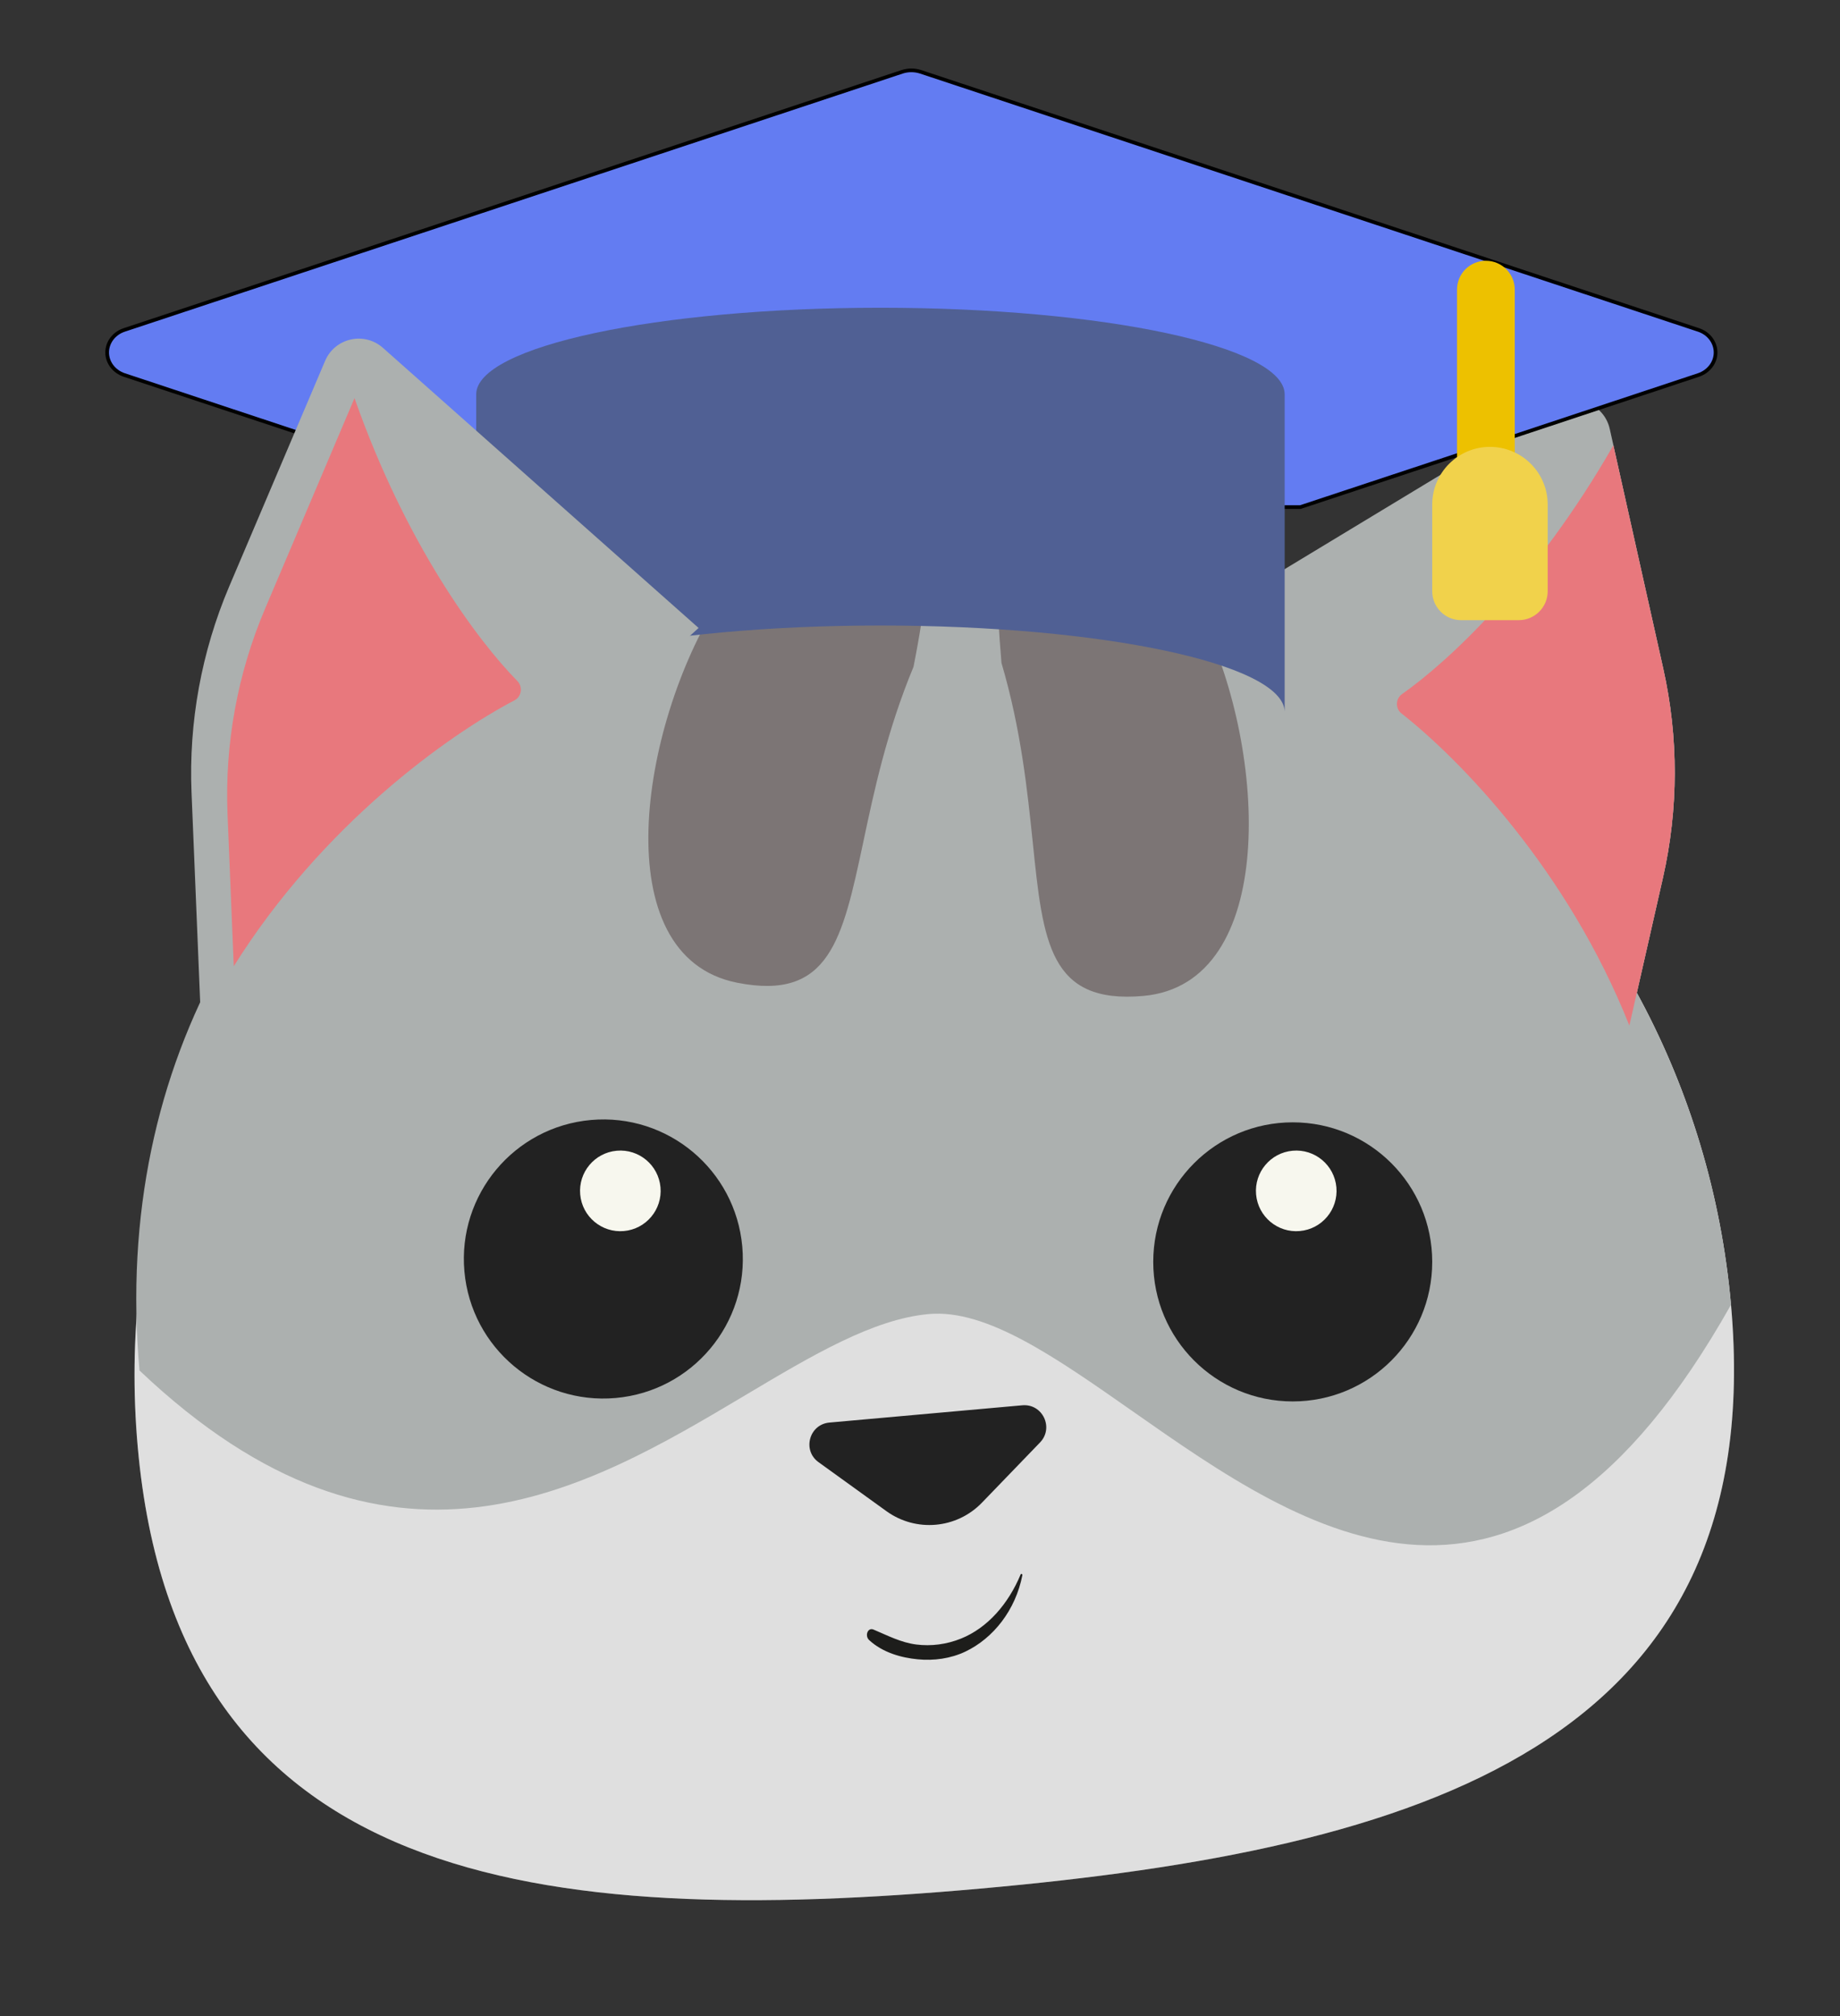 <svg width="21" height="23" viewBox="0 0 21 23" fill="none" xmlns="http://www.w3.org/2000/svg">
<rect x="0" y="0" width="21" height="23" fill="#333333" stroke="none"/>
<path opacity="0.2" d="M19.756 14.885C20.204 19.907 16.207 21.098 11.186 21.546C6.164 21.994 2.019 21.528 1.572 16.507C1.124 11.485 4.832 7.051 9.853 6.603C14.875 6.156 19.309 9.863 19.756 14.885Z" fill="#F7F7EE"/>
<path fill-rule="evenodd" clip-rule="evenodd" d="M18.413 5.081C17.533 6.619 16.529 7.548 16.002 7.918C15.927 7.97 15.923 8.083 15.995 8.139C16.668 8.667 17.893 9.929 18.596 11.7L18.979 10.013C19.157 9.228 19.158 8.413 18.982 7.627L18.413 5.081Z" fill="#E8787D"/>
<path opacity="0.2" fill-rule="evenodd" clip-rule="evenodd" d="M7.961 6.942L4.651 4.005C4.437 3.816 4.101 3.892 3.989 4.154L2.894 6.732C2.579 7.473 2.433 8.274 2.466 9.078L2.557 11.28C1.925 12.586 1.639 14.108 1.788 15.776C4.612 18.457 6.745 17.095 8.508 15.97C9.265 15.487 9.953 15.048 10.599 14.99C11.259 14.931 12.046 15.483 12.923 16.098C14.902 17.484 17.331 19.187 19.754 14.884C19.639 13.597 19.262 12.396 18.681 11.329L18.98 10.012C19.157 9.227 19.159 8.412 18.983 7.626L18.372 4.893C18.31 4.615 17.992 4.479 17.748 4.627L13.69 7.081C12.495 6.66 11.194 6.483 9.851 6.602C9.193 6.661 8.561 6.776 7.961 6.942Z" fill="#ACB0AF"/>
<path fill-rule="evenodd" clip-rule="evenodd" d="M3.915 4.328C4.503 6 5.322 7.096 5.774 7.556C5.838 7.62 5.822 7.732 5.741 7.774C4.983 8.172 3.548 9.193 2.537 10.809L2.466 9.079C2.433 8.274 2.579 7.473 2.893 6.732L3.915 4.328Z" fill="#E8787D"/>
<path fill-rule="evenodd" clip-rule="evenodd" d="M11.384 6.593C11.383 6.887 11.399 7.211 11.43 7.563C11.655 8.327 11.726 9.026 11.787 9.611C11.904 10.751 11.976 11.457 13.048 11.362C14.589 11.225 14.461 8.571 13.723 7.061L13.691 7.081C12.957 6.822 12.183 6.655 11.384 6.593Z" fill="#7C7575"/>
<path fill-rule="evenodd" clip-rule="evenodd" d="M10.576 6.647C10.545 6.94 10.495 7.26 10.426 7.607C10.121 8.342 9.975 9.029 9.853 9.605C9.614 10.725 9.466 11.42 8.412 11.211C6.894 10.909 7.305 8.284 8.201 6.862L8.231 6.885C8.988 6.707 9.775 6.624 10.576 6.647Z" fill="#7C7575"/>
<circle cx="6.886" cy="14.363" r="1.592" transform="rotate(-5.096 6.886 14.363)" fill="#222222"/>
<circle r="1.592" transform="matrix(-0.996 0.089 0.089 0.996 14.431 14.543)" fill="#222222"/>
<circle cx="7.494" cy="14.025" r="0.46" transform="rotate(-5.096 7.494 14.025)" fill="#F7F7EE"/>
<circle r="0.46" transform="matrix(-0.996 0.089 0.089 0.996 13.773 14.316)" fill="#F7F7EE"/>
<path d="M19.756 14.885C20.204 19.907 16.207 21.098 11.186 21.546C6.164 21.994 2.019 21.528 1.572 16.507C1.124 11.485 4.832 7.051 9.853 6.603C14.875 6.156 19.309 9.863 19.756 14.885Z" fill="#DFDFDF"/>
<path fill-rule="evenodd" clip-rule="evenodd" d="M7.955 6.936L4.651 4.006C4.438 3.816 4.101 3.892 3.989 4.155L2.894 6.732C2.579 7.473 2.433 8.274 2.466 9.079L2.542 10.932C1.792 12.269 1.434 13.861 1.592 15.635C4.439 18.337 6.682 17.003 8.511 15.914C9.275 15.459 9.967 15.048 10.601 14.991C11.26 14.932 12.048 15.485 12.925 16.099C14.903 17.485 17.333 19.188 19.756 14.885C19.641 13.597 19.264 12.395 18.681 11.328L18.98 10.012C19.158 9.227 19.159 8.412 18.983 7.627L18.372 4.894C18.31 4.615 17.993 4.48 17.748 4.627L13.69 7.081C12.496 6.661 11.195 6.484 9.853 6.604C9.195 6.662 8.56 6.774 7.955 6.936Z" fill="#ACB0AF"/>
<path fill-rule="evenodd" clip-rule="evenodd" d="M18.413 5.081C17.533 6.619 16.529 7.548 16.002 7.918C15.927 7.97 15.923 8.083 15.995 8.139C16.668 8.667 17.893 9.929 18.596 11.7L18.979 10.013C19.157 9.228 19.158 8.413 18.982 7.627L18.413 5.081Z" fill="#E8787D"/>
<path fill-rule="evenodd" clip-rule="evenodd" d="M3.915 4.328C4.503 6 5.322 7.096 5.774 7.556C5.838 7.62 5.822 7.732 5.741 7.774C4.983 8.172 3.548 9.193 2.537 10.809L2.466 9.079C2.433 8.274 2.579 7.473 2.893 6.732L3.915 4.328Z" fill="#E8787D"/>
<path fill-rule="evenodd" clip-rule="evenodd" d="M11.384 6.593C11.383 6.887 11.399 7.211 11.43 7.563C11.655 8.327 11.726 9.026 11.787 9.611C11.904 10.751 11.976 11.457 13.048 11.362C14.589 11.225 14.461 8.571 13.723 7.061L13.691 7.081C12.957 6.822 12.183 6.655 11.384 6.593Z" fill="#7C7575"/>
<path fill-rule="evenodd" clip-rule="evenodd" d="M10.576 6.647C10.545 6.94 10.495 7.26 10.426 7.607C10.121 8.342 9.975 9.029 9.853 9.605C9.614 10.725 9.466 11.42 8.412 11.211C6.894 10.909 7.305 8.284 8.201 6.862L8.231 6.885C8.988 6.707 9.775 6.624 10.576 6.647Z" fill="#7C7575"/>
<circle cx="6.886" cy="14.363" r="1.592" transform="rotate(-5.096 6.886 14.363)" fill="#222222"/>
<circle r="1.592" transform="matrix(1 -2.12726e-09 -2.12726e-09 -1 14.754 14.396)" fill="#222222"/>
<circle cx="7.08" cy="13.586" r="0.46" transform="rotate(-5.096 7.08 13.586)" fill="#F7F7EE"/>
<circle r="0.46" transform="matrix(-0.996 0.089 0.089 0.996 14.794 13.586)" fill="#F7F7EE"/>
<path d="M10.117 17.24C10.454 17.483 10.918 17.442 11.207 17.143L11.87 16.456C12.031 16.289 11.899 16.012 11.668 16.032L9.467 16.229C9.235 16.249 9.154 16.546 9.342 16.681L10.117 17.24Z" fill="#222222"/>
<path d="M11.668 17.972C11.59 18.369 11.338 18.689 11.018 18.842C10.849 18.922 10.659 18.948 10.474 18.93C10.286 18.912 10.073 18.853 9.919 18.71C9.867 18.661 9.904 18.562 9.97 18.591C10.133 18.66 10.284 18.739 10.457 18.761C10.63 18.783 10.805 18.759 10.967 18.694C11.273 18.571 11.509 18.296 11.648 17.963C11.654 17.949 11.671 17.957 11.668 17.972Z" fill="#1D1D1B"/>
<g clip-path="url(#clip0)">
<path d="M14.841 5.785H5.962L1.418 4.278C1.418 4.278 1.418 4.278 1.418 4.278C1.3 4.238 1.223 4.135 1.223 4.021C1.223 3.907 1.3 3.803 1.418 3.764C1.418 3.764 1.418 3.764 1.418 3.764L10.297 0.819C10.365 0.797 10.438 0.797 10.506 0.819L19.385 3.764C19.385 3.764 19.385 3.764 19.385 3.764C19.503 3.803 19.58 3.907 19.58 4.021C19.58 4.135 19.503 4.238 19.385 4.278L17.354 4.952L16.475 5.244L16.475 5.244L14.841 5.785Z" fill="#637CF2" stroke="black" stroke-width="0.042"/>
<path fill-rule="evenodd" clip-rule="evenodd" d="M5.435 4.499V8.124H5.435C5.436 7.579 7.501 7.136 10.048 7.136C12.586 7.136 14.645 7.575 14.662 8.118V4.499C14.662 3.952 12.596 3.511 10.048 3.511C7.501 3.511 5.435 3.952 5.435 4.499Z" fill="#506094"/>
<path d="M16.959 5.796C16.776 5.796 16.629 5.648 16.629 5.466V3.304C16.629 3.122 16.776 2.975 16.959 2.975C17.14 2.975 17.288 3.122 17.288 3.304V5.466C17.288 5.648 17.14 5.796 16.959 5.796Z" fill="#EDC100"/>
<path d="M16.346 5.757V6.745C16.346 6.927 16.493 7.075 16.675 7.075H17.334C17.516 7.075 17.664 6.927 17.664 6.745V5.757C17.664 5.393 17.369 5.098 17.005 5.098C16.641 5.098 16.346 5.393 16.346 5.757Z" fill="#F1D24B"/>
</g>
<path d="M4.371 3.969L7.973 7.164L2.321 12.315L2.186 9.042C2.153 8.238 2.3 7.436 2.614 6.695L3.71 4.118C3.821 3.855 4.158 3.779 4.371 3.969Z" fill="#ACB0AF"/>
<path fill-rule="evenodd" clip-rule="evenodd" d="M4.046 4.542C4.634 6.214 5.453 7.31 5.905 7.77C5.969 7.835 5.953 7.947 5.873 7.989C5.115 8.386 3.68 9.407 2.668 11.023L2.597 9.292C2.564 8.488 2.71 7.686 3.025 6.945L4.046 4.542Z" fill="#E8787D"/>
<defs>
<clipPath id="clip0">
<rect width="19.106" height="7.359" fill="white" transform="translate(0.497 0.781)"/>
</clipPath>
</defs>
</svg>
